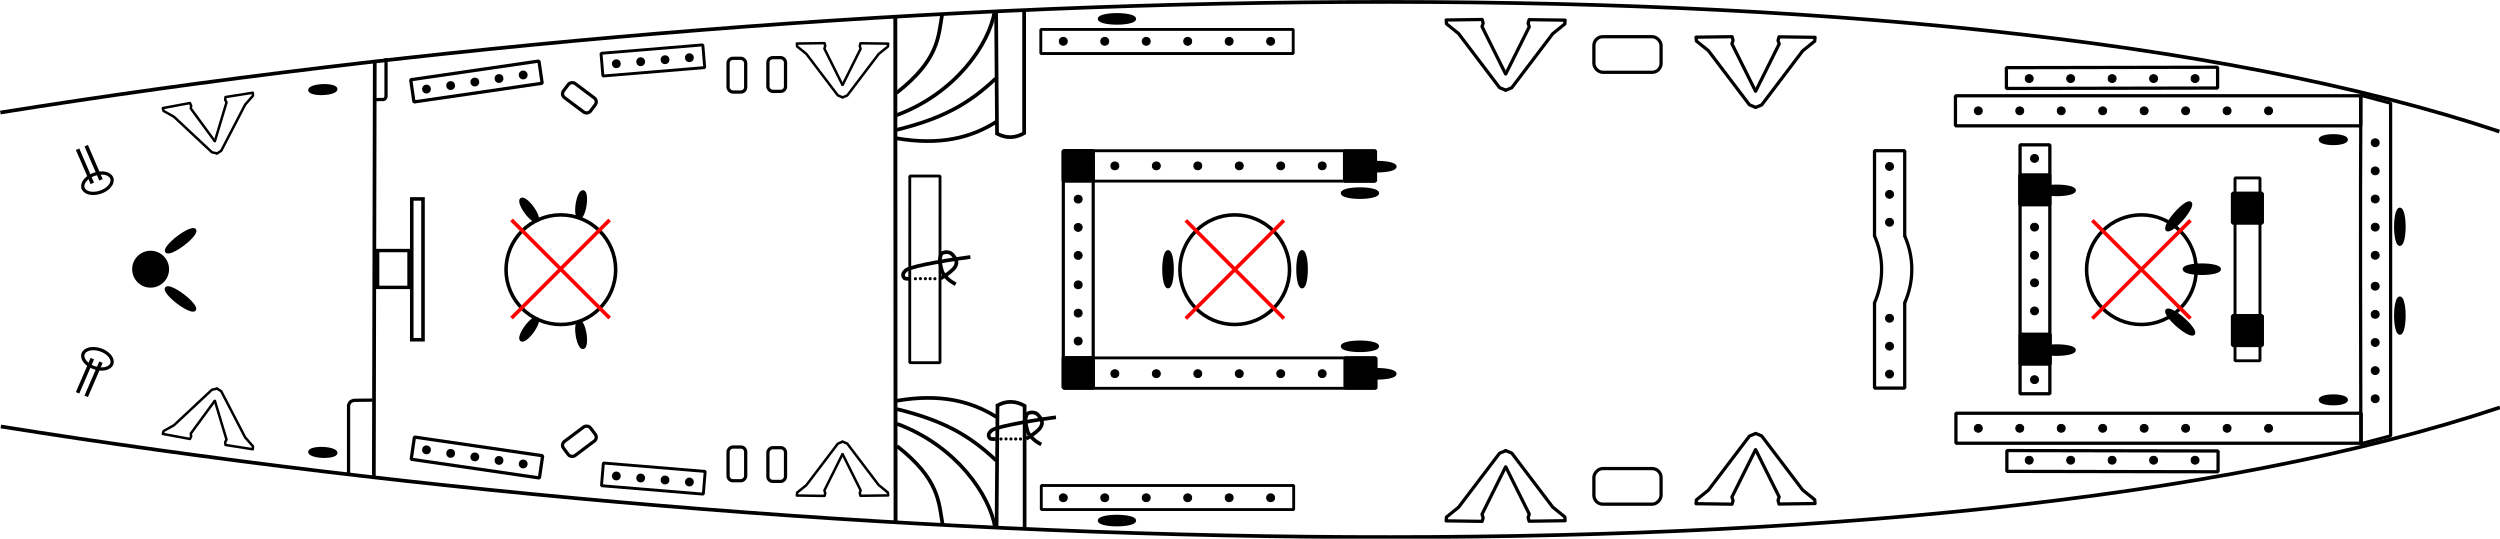 <svg id="schemeImage" height="145.48" version="1.1" viewBox="0 0 675.218 145.48" xmlns="http://www.w3.org/2000/svg" xmlns:rigging="https://github.com/jolaf/rigging" xmlns:xlink="http://www.w3.org/1999/xlink"><style type="text/css">/*<![CDATA[ */
.deckMask {
	fill: white;
	opacity: 0.75;
}
.mastMask {
	stroke: red;
	stroke-width: 1px;
}
.rightAnswer {
	filter: url(#filterRightAnswer);
}
.wrongAnswer {
	filter: url(#filterWrongAnswer);
}
.highlight {
	filter: url(#filterHighlight);
}
/* ]]>*/</style><defs><filter id="filterRightAnswer" x="-50" y="-50" width="100" height="100"><feFlood flood-color="rgb(0,128,0)" result="flood"/><feComposite in="flood" in2="SourceGraphic" operator="in" result="mask"/><feMorphology in="mask" operator="dilate" radius="4" result="dilated" stdDeviation="6.6"/><feGaussianBlur in="dilated" radius="6" result="blurred" stdDeviation="3.3"/><feMerge><feMergeNode in="blurred"/><feMergeNode in="SourceGraphic"/></feMerge></filter><filter id="filterWrongAnswer" x="-500" y="-500" width="1e3" height="1e3"><feFlood flood-color="rgb(255,0,0)" result="flood"/><feComposite in="flood" in2="SourceGraphic" operator="in" result="mask"/><feMorphology in="mask" operator="dilate" radius="4" result="dilated" stdDeviation="6.6"/><feGaussianBlur in="dilated" radius="6" result="blurred" stdDeviation="3.3"/><feMerge><feMergeNode in="blurred"/><feMergeNode in="SourceGraphic"/></feMerge></filter><filter id="filterHighlight" x="-500" y="-500" width="1e3" height="1e3"><feFlood flood-color="rgb(255,204,0)" result="flood"/><feComposite in="flood" in2="SourceGraphic" operator="in" result="mask"/><feMorphology in="mask" operator="dilate" radius="4" result="dilated" stdDeviation="6.6"/><feGaussianBlur in="dilated" radius="6" result="blurred" stdDeviation="3.3"/><feMerge><feMergeNode in="blurred"/><feMergeNode in="SourceGraphic"/></feMerge></filter></defs><g id="drawing" transform="translate(-36.919 -367.63)"><path d="m137.89 496.36 0.249-112.22" style="fill:none;stroke-width:1px;stroke:#000"/><path d="m278.8 508.34-0.07-136.42" style="fill:none;stroke-width:1.056px;stroke:#000"/><path d="m682.59 395.49-8.036-2.125c-0.162 31.116-0.062 65.644 0 94.118l8.036-2.125v-89.868z" style="fill:none;stroke-miterlimit:0;stroke-width:.88;stroke:#000"/><path d="m141.18 383.35v10.38c-0.175 0.713-0.438 0.672-0.685 0.766l-2.225 0.035" style="fill:none;stroke-width:.88;stroke:#000"/><ellipse transform="translate(36.919 367.63)" cx="40.678" cy="72.707" rx="4.495" ry="4.495" style="fill-rule:evenodd;stroke-miterlimit:.3;stroke-width:.98;stroke:#000"/><rect x="138.91" y="435.3" width="8.482" height="9.949" style="fill-opacity:0;stroke-width:.921;stroke:#000"/><rect x="148.13" y="421.36" width="3.041" height="38.031" style="fill-opacity:0;stroke-width:.961;stroke:#000"/><path d="m290.81 415.17h-8.168c-4e-3 16.806-7e-3 33.613-0.011 50.419h8.168c4e-3 -16.806 7e-3 -33.613 0.011-50.419z" style="fill:none;stroke-miterlimit:0;stroke-width:.767;stroke:#000"/><path d="m332.18 472.39h-8.075v-64.019h8.075v64.019z" style="fill:none;stroke-miterlimit:0;stroke-width:.86;stroke:#000"/><path d="m543.2 431.44v-23.112h8.158v23.15" style="fill:none;stroke-miterlimit:0;stroke-width:.882;stroke:#000"/><path d="m551.29 431.23c1.304 2.876 1.979 5.997 1.979 9.164 0 3.167-0.675 6.288-1.979 9.164" style="fill:none;stroke-linejoin:round;stroke-miterlimit:0;stroke-width:.88;stroke:#000"/><g transform="matrix(1 0 0 -1 -1.333e-5 880.78)"><path d="m543.2 431.44v-23.112h8.158v23.15" style="fill:none;stroke-miterlimit:0;stroke-width:.882;stroke:#000"/><path d="m543.14 431.23c1.304 2.876 1.979 5.997 1.979 9.164 0 3.167-0.675 6.288-1.979 9.164" style="fill:none;stroke-linejoin:round;stroke-miterlimit:0;stroke-width:.88;stroke:#000"/></g><rect transform="translate(3.5989e-6 4.8546e-5)" x="582.51" y="406.75" width="8.047" height="67.236" style="fill:none;stroke-miterlimit:0;stroke-width:.888;stroke:#000"/><circle transform="translate(36.919 367.63)" cx="578.36" cy="72.838" r="14.805" style="fill:none;stroke-miterlimit:0;stroke-width:.962;stroke:#000"/><rect transform="translate(36.919 367.63)" x="603.65" y="48.055" width="6.742" height="49.382" style="fill:none;stroke-miterlimit:0;stroke-width:.79;stroke:#000"/><path d="m131.06 495.74v-18.614c0.389-1.278 0.973-1.205 1.523-1.374l4.95-0.062" style="fill:none;stroke-width:.88;stroke:#000"/><circle cx="370.4" cy="440.47" r="14.805" style="fill:none;stroke-miterlimit:0;stroke-width:.962;stroke:#000"/><circle cx="188.4" cy="440.47" r="14.805" style="fill:none;stroke-miterlimit:0;stroke-width:.962;stroke:#000"/><g id="portDrawing"><path d="m37.019 398.02c222.98-35.656 522.98-45.656 674.96 5.143" style="fill:none;stroke-width:1px;stroke:#000"/><path d="m305.95 370.64 0.253 33.082c2.441 1.306 4.882 1.261 7.324-0.126v-33.335" style="fill:none;stroke-width:1px;stroke:#000"/><path d="m279.05 392.73c11.483-8.995 11.262-15.064 12.374-21.466" style="fill:none;stroke-width:1px;stroke:#000"/><path d="m279.05 398.75c16.006-5.946 25.097-19.221 26.516-28.111" style="fill:none;stroke-width:1px;stroke:#000"/><path d="m279.05 402.71c12.562-3.067 19.688-7.145 26.769-13.858" style="fill:none;stroke-width:1px;stroke:#000"/><path d="m279.05 404.98c11.722 2.006 20.149-0.133 26.895-4.419" style="fill:none;stroke-width:1px;stroke:#000"/><rect x="565.06" y="393.5" width="109.46" height="8.108" style="fill:none;stroke-miterlimit:0;stroke-width:.88;stroke:#000"/><rect transform="matrix(1 -.002 .002 1 0 0)" x="578.04" y="387.06" width="57.042" height="5.615" style="fill:none;stroke-linecap:round;stroke-miterlimit:0;stroke-width:.88;stroke:#000"/><rect x="324.1" y="408.34" width="84.366" height="8.21" style="fill:none;stroke-miterlimit:0;stroke-width:.777;stroke:#000"/><rect x="318.03" y="375.58" width="68.166" height="6.51" style="fill:none;stroke-miterlimit:0;stroke-width:.777;stroke:#000"/><rect transform="rotate(-4.735)" x="167.03" y="397.17" width="27.593" height="6.154" style="fill:none;stroke-miterlimit:0;stroke-width:.787;stroke:#000"/><rect transform="rotate(-8.297)" x="90.144" y="406.43" width="35" height="6.061" style="fill:none;stroke-miterlimit:0;stroke-width:.88;stroke:#000"/><rect x="582.48" y="414.9" width="8.012" height="8.012" style="fill-rule:evenodd;stroke-miterlimit:0;stroke-width:.937;stroke:#000"/><rect x="400.07" y="408.43" width="8.109" height="8.109" style="fill-rule:evenodd;stroke-miterlimit:0;stroke-width:.88;stroke:#000"/></g><use id="starboardDrawing" transform="matrix(1 0 0 -1 .129 880.84)" width="100%" height="100%" xlink:href="#portDrawing"/></g><g style="display:none"><g id="deckMasks" style="opacity:.75"><rect class="deckMask" x="497.98" y="-.008" width="177.48" height="145.84" style="fill:#fff;opacity:.75" rigging:deck="fore"/><rect class="deckMask" x="285.32" y="-.008" width="212.66" height="145.84" style="fill:#fff;opacity:.75" rigging:deck="main"/><rect class="deckMask" x="0" y="-.008" width="285.32" height="145.84" style="fill:#fff;opacity:.75" rigging:deck="stern"/></g></g><g id="mastMasks" transform="translate(2.16)"><g class="mastMask" transform="rotate(-45 576.86 75.13)" style="stroke-width:1px;stroke:#f00" rigging:mast="fore"><path d="m578.06 54.263v37.477z"/><path d="m596.8 73.001h-37.477z"/></g><g class="mastMask" transform="rotate(-45 454.44 370.68)" style="stroke-width:1px;stroke:#f00" rigging:mast="main"><path d="m578.06 54.263v37.477z"/><path d="m596.8 73.001h-37.477z"/></g><g class="mastMask" transform="rotate(-45 363.23 590.45)" style="stroke:#f00" rigging:mast="mizzen"><path d="m578.06 54.263v37.477z"/><path d="m596.8 73.001h-37.477z"/></g></g><g id="points" transform="translate(.02 -7.1416e-6)"><g rigging:deck="fore" rigging:rail="behindFront" rigging:side="port"><ellipse transform="translate(-36.94 -367.63)" cx="685.09" cy="428.88" rx="1.126" ry="4.735" style="fill-rule:evenodd;stroke-linecap:round;stroke-linejoin:round;stroke-width:.88;stroke:#000"/></g><g rigging:deck="fore" rigging:rail="frontRail" rigging:side="port"><circle transform="translate(-36.94 -367.63)" cx="678.43" cy="406.18" r="1.067" style="fill-rule:evenodd;stroke-miterlimit:2.9;stroke-width:.266;stroke:#000"/><circle transform="translate(-36.94 -367.63)" cx="678.43" cy="413.78" r="1.067" style="fill-rule:evenodd;stroke-miterlimit:2.9;stroke-width:.266;stroke:#000"/><circle transform="translate(-36.94 -367.63)" cx="678.43" cy="421.38" r="1.067" style="fill-rule:evenodd;stroke-miterlimit:2.9;stroke-width:.266;stroke:#000"/><circle transform="translate(-36.94 -367.63)" cx="678.43" cy="428.98" r="1.067" style="fill-rule:evenodd;stroke-miterlimit:2.9;stroke-width:.266;stroke:#000"/><circle transform="translate(-36.94 -367.63)" cx="678.43" cy="436.58" r="1.067" style="fill-rule:evenodd;stroke-miterlimit:2.9;stroke-width:.266;stroke:#000"/></g><g transform="translate(0,-2)" rigging:deck="fore" rigging:rail="atMastSide" rigging:side="port"><ellipse transform="rotate(41.161 471.07 -233)" cx="752.55" cy="-89.318" rx="1.126" ry="4.735" style="fill-rule:evenodd;stroke-linecap:round;stroke-linejoin:round;stroke-width:.88;stroke:#000"/></g><g rigging:deck="fore" rigging:rail="frontFists" rigging:side="port"><rect transform="translate(-36.94 -367.63)" x="639.91" y="419.85" width="8.012" height="8.012" style="fill-rule:evenodd;stroke-miterlimit:0;stroke-width:.937;stroke:#000"/></g><g rigging:deck="fore" rigging:rail="sideRail" rigging:side="port"><circle transform="translate(-36.94 -367.63)" cx="571.23" cy="397.56" r="1.067" style="fill-rule:evenodd;stroke-miterlimit:2.9;stroke-width:.266;stroke:#000"/><circle transform="translate(-36.94 -367.63)" cx="582.43" cy="397.56" r="1.067" style="fill-rule:evenodd;stroke-miterlimit:2.9;stroke-width:.266;stroke:#000"/><circle transform="translate(-36.94 -367.63)" cx="593.63" cy="397.56" r="1.067" style="fill-rule:evenodd;stroke-miterlimit:2.9;stroke-width:.266;stroke:#000"/><circle transform="translate(-36.94 -367.63)" cx="604.83" cy="397.56" r="1.067" style="fill-rule:evenodd;stroke-miterlimit:2.9;stroke-width:.266;stroke:#000"/><circle transform="translate(-36.94 -367.63)" cx="616.03" cy="397.56" r="1.067" style="fill-rule:evenodd;stroke-miterlimit:2.9;stroke-width:.266;stroke:#000"/><circle transform="translate(-36.94 -367.63)" cx="627.23" cy="397.56" r="1.067" style="fill-rule:evenodd;stroke-miterlimit:2.9;stroke-width:.266;stroke:#000"/><circle transform="translate(-36.94 -367.63)" cx="638.43" cy="397.56" r="1.067" style="fill-rule:evenodd;stroke-miterlimit:2.9;stroke-width:.266;stroke:#000"/><circle transform="translate(-36.94 -367.63)" cx="649.63" cy="397.56" r="1.067" style="fill-rule:evenodd;stroke-miterlimit:2.9;stroke-width:.266;stroke:#000"/></g><g transform="translate(-36.94 -367.63)" rigging:deck="fore" rigging:rail="shroudsRail" rigging:side="port"><circle cx="584.98" cy="388.85" r="1.067" style="fill-rule:evenodd;stroke-miterlimit:2.9;stroke-width:.266;stroke:#000"/><circle cx="596.18" cy="388.85" r="1.067" style="fill-rule:evenodd;stroke-miterlimit:2.9;stroke-width:.266;stroke:#000"/><circle cx="607.38" cy="388.85" r="1.067" style="fill-rule:evenodd;stroke-miterlimit:2.9;stroke-width:.266;stroke:#000"/><circle cx="618.58" cy="388.85" r="1.067" style="fill-rule:evenodd;stroke-miterlimit:2.9;stroke-width:.266;stroke:#000"/><circle cx="629.78" cy="388.85" r="1.067" style="fill-rule:evenodd;stroke-miterlimit:2.9;stroke-width:.266;stroke:#000"/></g><g rigging:deck="fore" rigging:rail="behindMastRail" rigging:side="port"><circle transform="translate(-36.94 -367.63)" cx="586.42" cy="436.58" r="1.067" style="fill-rule:evenodd;stroke-miterlimit:2.9;stroke-width:.266;stroke:#000"/><circle transform="translate(-36.94 -367.63)" cx="586.42" cy="428.98" r="1.067" style="fill-rule:evenodd;stroke-miterlimit:2.9;stroke-width:.266;stroke:#000"/><circle transform="translate(-36.94 -367.63)" cx="586.42" cy="410.42" r="1.067" style="fill-rule:evenodd;stroke-miterlimit:2.9;stroke-width:.266;stroke:#000"/></g><g rigging:deck="fore" rigging:rail="backPillars" rigging:side="port"><ellipse transform="rotate(90 165.35 -202.28)" cx="419.05" cy="-592.41" rx="1.126" ry="4.735" style="fill-rule:evenodd;stroke-linecap:round;stroke-linejoin:round;stroke-width:.88;stroke:#000"/></g><g rigging:deck="fore" rigging:rail="backRail" rigging:side="port"><circle cx="510.32" cy="44.952" r="1.067" style="fill-rule:evenodd;stroke-miterlimit:2.9;stroke-width:.266;stroke:#000"/><circle cx="510.32" cy="52.492" r="1.067" style="fill-rule:evenodd;stroke-miterlimit:2.9;stroke-width:.266;stroke:#000"/><circle cx="510.32" cy="60.032" r="1.067" style="fill-rule:evenodd;stroke-miterlimit:2.9;stroke-width:.266;stroke:#000"/></g><g rigging:deck="main" rigging:rail="bulwark" rigging:side="port"><g transform="translate(-36.404 -370.67)"><path d="m510.58 395.26 6.339-12.723-0.312-0.938 0.268-0.982 9.732 0.134-0.089 1.027-3.259 2.634-11.071 14.598-1.607 0.67" style="fill:none;stroke-linecap:round;stroke-linejoin:round;stroke-width:.88;stroke:#000"/><path d="m510.49 395.22-6.339-12.723 0.312-0.938-0.268-0.982-9.732 0.134 0.089 1.027 3.259 2.634 11.071 14.598 1.607 0.67" style="fill:none;stroke-linecap:round;stroke-linejoin:round;stroke-width:.88;stroke:#000"/></g><g transform="translate(-103.9 -375.31)"><path d="m510.58 395.26 6.339-12.723-0.312-0.938 0.268-0.982 9.732 0.134-0.089 1.027-3.259 2.634-11.071 14.598-1.607 0.67" style="fill:none;stroke-linecap:round;stroke-linejoin:round;stroke-width:.88;stroke:#000"/><path d="m510.49 395.22-6.339-12.723 0.312-0.938-0.268-0.982-9.732 0.134 0.089 1.027 3.259 2.634 11.071 14.598 1.607 0.67" style="fill:none;stroke-linecap:round;stroke-linejoin:round;stroke-width:.88;stroke:#000"/></g><rect transform="translate(-36.94 -367.63)" x="467.41" y="377.54" width="18.143" height="9.613" rx="2.4" style="fill:none;stroke-linecap:round;stroke-linejoin:round;stroke-width:.88;stroke:#000"/></g><g rigging:deck="main" rigging:rail="aboveRail" rigging:side="port"><ellipse transform="rotate(90 165.35 -202.28)" cx="372.73" cy="-338.58" rx="1.126" ry="4.735" style="fill-rule:evenodd;stroke-linecap:round;stroke-linejoin:round;stroke-width:.88;stroke:#000"/></g><g rigging:deck="main" rigging:rail="sideRail" rigging:side="port"><circle transform="translate(-36.94 -367.63)" cx="324.1" cy="378.79" r="1.067" style="fill-rule:evenodd;stroke-miterlimit:2.9;stroke-width:.266;stroke:#000"/><circle transform="translate(-36.94 -367.63)" cx="335.3" cy="378.79" r="1.067" style="fill-rule:evenodd;stroke-miterlimit:2.9;stroke-width:.266;stroke:#000"/><circle transform="translate(-36.94 -367.63)" cx="346.5" cy="378.79" r="1.067" style="fill-rule:evenodd;stroke-miterlimit:2.9;stroke-width:.266;stroke:#000"/><circle transform="translate(-36.94 -367.63)" cx="357.7" cy="378.79" r="1.067" style="fill-rule:evenodd;stroke-miterlimit:2.9;stroke-width:.266;stroke:#000"/><circle transform="translate(-36.94 -367.63)" cx="368.9" cy="378.79" r="1.067" style="fill-rule:evenodd;stroke-miterlimit:2.9;stroke-width:.266;stroke:#000"/><circle transform="translate(-36.94 -367.63)" cx="380.1" cy="378.79" r="1.067" style="fill-rule:evenodd;stroke-miterlimit:2.9;stroke-width:.266;stroke:#000"/></g><g rigging:deck="main" rigging:rail="backFists" rigging:side="port"><rect transform="translate(-36.94 -367.63)" x="324.1" y="408.34" width="8.109" height="8.109" style="fill-rule:evenodd;stroke-miterlimit:0;stroke-width:.88;stroke:#000"/></g><g rigging:deck="main" rigging:rail="frontPillars" rigging:side="port"><ellipse transform="rotate(90 165.35 -202.28)" cx="412.64" cy="-408.94" rx="1.126" ry="4.735" style="fill-rule:evenodd;stroke-linecap:round;stroke-linejoin:round;stroke-width:.88;stroke:#000"/></g><g rigging:deck="main" rigging:rail="sideMastRail" rigging:side="port"><circle transform="translate(-36.94 -367.63)" cx="338.03" cy="412.43" r="1.067" style="fill-rule:evenodd;stroke-miterlimit:2.9;stroke-width:.266;stroke:#000"/><circle transform="translate(-36.94 -367.63)" cx="349.23" cy="412.43" r="1.067" style="fill-rule:evenodd;stroke-miterlimit:2.9;stroke-width:.266;stroke:#000"/><circle transform="translate(-36.94 -367.63)" cx="360.43" cy="412.43" r="1.067" style="fill-rule:evenodd;stroke-miterlimit:2.9;stroke-width:.266;stroke:#000"/><circle transform="translate(-36.94 -367.63)" cx="371.63" cy="412.43" r="1.067" style="fill-rule:evenodd;stroke-miterlimit:2.9;stroke-width:.266;stroke:#000"/><circle transform="translate(-36.94 -367.63)" cx="382.83" cy="412.43" r="1.067" style="fill-rule:evenodd;stroke-miterlimit:2.9;stroke-width:.266;stroke:#000"/><circle transform="translate(-36.94 -367.63)" cx="394.03" cy="412.43" r="1.067" style="fill-rule:evenodd;stroke-miterlimit:2.9;stroke-width:.266;stroke:#000"/></g><g rigging:deck="main" rigging:rail="onDeckFront" rigging:side="port"><ellipse transform="rotate(90 165.35 -202.28)" cx="419.79" cy="-404.21" rx="1.126" ry="4.735" style="fill-rule:evenodd;stroke-linecap:round;stroke-linejoin:round;stroke-width:.88;stroke:#000"/></g><g rigging:deck="main" rigging:rail="behindMastRail" rigging:side="port"><circle transform="translate(-36.94 -367.63)" cx="328.12" cy="436.61" r="1.067" style="fill-rule:evenodd;stroke-miterlimit:2.9;stroke-width:.266;stroke:#000"/><circle transform="translate(-36.94 -367.63)" cx="328.12" cy="429.05" r="1.067" style="fill-rule:evenodd;stroke-miterlimit:2.9;stroke-width:.266;stroke:#000"/><circle transform="translate(-36.94 -367.63)" cx="328.12" cy="421.41" r="1.067" style="fill-rule:evenodd;stroke-miterlimit:2.9;stroke-width:.266;stroke:#000"/></g><g transform="translate(-36.624 -385.82)" rigging:deck="stern" rigging:rail="atFront" rigging:side="center"><g transform="translate(-.032 .063)"><circle cx="283.88" cy="461.04" r=".426" style="fill-rule:evenodd;stroke-miterlimit:0;stroke-width:0"/><circle cx="285.23" cy="461.01" r=".426" style="fill-rule:evenodd;stroke-miterlimit:0;stroke-width:0"/><circle cx="286.57" cy="461.03" r=".426" style="fill-rule:evenodd;stroke-miterlimit:0;stroke-width:0"/><circle cx="287.85" cy="461.03" r=".426" style="fill-rule:evenodd;stroke-miterlimit:0;stroke-width:0"/><circle cx="289.14" cy="461.04" r=".426" style="fill-rule:evenodd;stroke-miterlimit:0;stroke-width:0"/><path d="m298.72 455.17c-3.993 0.489-15.46 2.284-17.267 3.472-0.874 0.684-1.281 1.456-0.505 2.273 0.295 0.218 1.515 0.126 1.515 0.126" style="fill:none;stroke-width:1px;stroke:#000"/></g><path d="m290.64 461.04s1.792-1.092 2.588-1.768c0.499-0.424 1.088-0.913 1.357-1.421s0.393-0.888 0.316-1.452c-0.077-0.564-0.8-1.72-1.438-2.147-0.638-0.427-1.581-0.414-2.192-0.158-0.612 0.256-0.566 0.713-0.758 1.357s0.115 1.993 0.284 2.715 0.251 1.043 0.6 1.61 0.988 1.204 1.547 1.673 1.768 1.136 1.768 1.136" style="fill:none;stroke-width:1px;stroke:#000"/></g><g rigging:deck="stern" rigging:rail="sideRail" rigging:side="port"><circle transform="rotate(-4.735 -4464.3 262.91)" cx="170.92" cy="400.31" r=".759" style="fill-rule:evenodd;stroke-miterlimit:0;stroke-width:.882;stroke:#000"/><circle transform="rotate(-4.735 -4464.3 262.91)" cx="177.52" cy="400.31" r=".759" style="fill-rule:evenodd;stroke-miterlimit:0;stroke-width:.882;stroke:#000"/><circle transform="rotate(-4.735 -4464.3 262.91)" cx="184.12" cy="400.31" r=".759" style="fill-rule:evenodd;stroke-miterlimit:0;stroke-width:.882;stroke:#000"/><circle transform="rotate(-4.735 -4464.3 262.91)" cx="190.72" cy="400.31" r=".759" style="fill-rule:evenodd;stroke-miterlimit:0;stroke-width:.882;stroke:#000"/></g><g rigging:deck="stern" rigging:rail="shroudsRail" rigging:side="port"><circle transform="rotate(-8.297 -2552.6 70.82)" cx="93.994" cy="409.52" r=".759" style="fill-rule:evenodd;stroke-miterlimit:0;stroke-width:.882;stroke:#000"/><circle transform="rotate(-8.297 -2552.6 70.82)" cx="100.59" cy="409.52" r=".759" style="fill-rule:evenodd;stroke-miterlimit:0;stroke-width:.882;stroke:#000"/><circle transform="rotate(-8.297 -2552.6 70.82)" cx="107.19" cy="409.52" r=".759" style="fill-rule:evenodd;stroke-miterlimit:0;stroke-width:.882;stroke:#000"/><circle transform="rotate(-8.297 -2552.6 70.82)" cx="113.79" cy="409.52" r=".759" style="fill-rule:evenodd;stroke-miterlimit:0;stroke-width:.882;stroke:#000"/><circle transform="rotate(-8.297 -2552.6 70.82)" cx="120.39" cy="409.52" r=".759" style="fill-rule:evenodd;stroke-miterlimit:0;stroke-width:.882;stroke:#000"/></g><g rigging:deck="stern" rigging:rail="bulwark" rigging:side="port"><g transform="matrix(.767 0 0 .767 -164.05 -280.25)"><path d="m510.58 395.26 6.339-12.723-0.312-0.938 0.268-0.982 9.732 0.134-0.089 1.027-3.259 2.634-11.071 14.598-1.607 0.67" style="fill:none;stroke-linecap:round;stroke-linejoin:round;stroke-width:.88;stroke:#000"/><path d="m510.49 395.22-6.339-12.723 0.312-0.938-0.268-0.982-9.732 0.134 0.089 1.027 3.259 2.634 11.071 14.598 1.607 0.67" style="fill:none;stroke-linecap:round;stroke-linejoin:round;stroke-width:.88;stroke:#000"/></g><rect transform="translate(-36.94 -367.63)" x="244.32" y="383.2" width="4.761" height="9.104" rx="1.3" style="fill:none;stroke-miterlimit:.3;stroke-width:.88;stroke:#000"/><rect transform="translate(-36.94 -367.63)" x="233.56" y="383.38" width="4.761" height="9.104" rx="1.3" style="fill:none;stroke-miterlimit:.3;stroke-width:.88;stroke:#000"/><rect transform="rotate(-53.144 -385.99 -146.89)" x="-201.67" y="386.55" width="4.761" height="9.104" rx="1.3" style="fill:none;stroke-miterlimit:.3;stroke-width:.88;stroke:#000"/></g><g transform="translate(5.84 -2.641)" rigging:deck="stern" rigging:rail="atMast" rigging:side="port"><ellipse transform="rotate(8.781)" cx="158.16" cy="34.175" rx="1.045" ry="3.527" style="fill-rule:evenodd;stroke-miterlimit:0;stroke-width:.88;stroke:#000"/><ellipse transform="rotate(-36.151)" cx="75.654" cy="128.77" rx="1.045" ry="3.527" style="fill-rule:evenodd;stroke-miterlimit:0;stroke-width:.88;stroke:#000"/></g><g rigging:deck="stern" rigging:rail="poopBulwark" rigging:side="port"><g transform="matrix(.756 -.13 .13 .756 -379.36 -194.34)"><path d="m510.58 395.26 6.339-12.723-0.312-0.938 0.268-0.982 9.732 0.134-0.089 1.027-3.259 2.634-11.071 14.598-1.607 0.67" style="fill:none;stroke-linecap:round;stroke-linejoin:round;stroke-width:.88;stroke:#000"/><path d="m510.49 395.22-6.339-12.723 0.312-0.938-0.268-0.982-9.732 0.134 0.089 1.027 3.259 2.634 11.071 14.598 1.607 0.67" style="fill:none;stroke-linecap:round;stroke-linejoin:round;stroke-width:.88;stroke:#000"/></g><g transform="translate(-1.75 -4.75)"><ellipse transform="rotate(-18.749 -1131.9 -71.94)" cx="-74.057" cy="420.37" rx="4.104" ry="2.557" style="fill:none;stroke-miterlimit:.3;stroke-width:.88;stroke:#000"/><path transform="translate(-36.94 -367.63)" d="m61.959 411.73 3.978 9.218" style="fill:none;stroke-width:1px;stroke:#000"/><path transform="translate(-36.94 -367.63)" d="m59.623 412.68 3.978 9.218" style="fill:none;stroke-width:1px;stroke:#000"/></g><ellipse transform="rotate(87.793)" cx="27.538" cy="-86.175" rx="1.045" ry="3.527" style="fill-rule:evenodd;stroke-miterlimit:0;stroke-width:.88;stroke:#000"/></g><g transform="translate(-36.939 -264.55)" rigging:deck="fore" rigging:rail="shroudsRail" rigging:side="starboard"><circle cx="584.98" cy="388.85" r="1.067" style="fill-rule:evenodd;stroke-miterlimit:2.9;stroke-width:.266;stroke:#000"/><circle cx="596.18" cy="388.85" r="1.067" style="fill-rule:evenodd;stroke-miterlimit:2.9;stroke-width:.266;stroke:#000"/><circle cx="607.38" cy="388.85" r="1.067" style="fill-rule:evenodd;stroke-miterlimit:2.9;stroke-width:.266;stroke:#000"/><circle cx="618.58" cy="388.85" r="1.067" style="fill-rule:evenodd;stroke-miterlimit:2.9;stroke-width:.266;stroke:#000"/><circle cx="629.78" cy="388.85" r="1.067" style="fill-rule:evenodd;stroke-miterlimit:2.9;stroke-width:.266;stroke:#000"/></g><g transform="translate(0 85.75)" rigging:deck="fore" rigging:rail="sideRail" rigging:side="starboard"><circle transform="translate(-36.94 -367.63)" cx="571.23" cy="397.56" r="1.067" style="fill-rule:evenodd;stroke-miterlimit:2.9;stroke-width:.266;stroke:#000"/><circle transform="translate(-36.94 -367.63)" cx="582.43" cy="397.56" r="1.067" style="fill-rule:evenodd;stroke-miterlimit:2.9;stroke-width:.266;stroke:#000"/><circle transform="translate(-36.94 -367.63)" cx="593.63" cy="397.56" r="1.067" style="fill-rule:evenodd;stroke-miterlimit:2.9;stroke-width:.266;stroke:#000"/><circle transform="translate(-36.94 -367.63)" cx="604.83" cy="397.56" r="1.067" style="fill-rule:evenodd;stroke-miterlimit:2.9;stroke-width:.266;stroke:#000"/><circle transform="translate(-36.94 -367.63)" cx="616.03" cy="397.56" r="1.067" style="fill-rule:evenodd;stroke-miterlimit:2.9;stroke-width:.266;stroke:#000"/><circle transform="translate(-36.94 -367.63)" cx="627.23" cy="397.56" r="1.067" style="fill-rule:evenodd;stroke-miterlimit:2.9;stroke-width:.266;stroke:#000"/><circle transform="translate(-36.94 -367.63)" cx="638.43" cy="397.56" r="1.067" style="fill-rule:evenodd;stroke-miterlimit:2.9;stroke-width:.266;stroke:#000"/><circle transform="translate(-36.94 -367.63)" cx="649.63" cy="397.56" r="1.067" style="fill-rule:evenodd;stroke-miterlimit:2.9;stroke-width:.266;stroke:#000"/></g><g transform="translate(0 38.75)" rigging:deck="fore" rigging:rail="frontRail" rigging:side="starboard"><circle transform="translate(-36.94 -367.63)" cx="678.43" cy="406.18" r="1.067" style="fill-rule:evenodd;stroke-miterlimit:2.9;stroke-width:.266;stroke:#000"/><circle transform="translate(-36.94 -367.63)" cx="678.43" cy="413.78" r="1.067" style="fill-rule:evenodd;stroke-miterlimit:2.9;stroke-width:.266;stroke:#000"/><circle transform="translate(-36.94 -367.63)" cx="678.43" cy="421.38" r="1.067" style="fill-rule:evenodd;stroke-miterlimit:2.9;stroke-width:.266;stroke:#000"/><circle transform="translate(-36.94 -367.63)" cx="678.43" cy="428.98" r="1.067" style="fill-rule:evenodd;stroke-miterlimit:2.9;stroke-width:.266;stroke:#000"/><circle transform="translate(-36.94 -367.63)" cx="678.43" cy="436.58" r="1.067" style="fill-rule:evenodd;stroke-miterlimit:2.9;stroke-width:.266;stroke:#000"/></g><g rigging:deck="fore" rigging:rail="behindFront" rigging:side="starboard"><ellipse cx="648.15" cy="85.246" rx="1.126" ry="4.735" style="fill-rule:evenodd;stroke-linecap:round;stroke-linejoin:round;stroke-width:.88;stroke:#000"/></g><g rigging:deck="fore" rigging:rail="frontFists" rigging:side="starboard"><rect x="602.97" y="85.275" width="8.012" height="8.012" style="fill-rule:evenodd;stroke-miterlimit:0;stroke-width:.937;stroke:#000"/></g><g rigging:deck="fore" rigging:rail="atMastFront" rigging:side="center"><ellipse transform="rotate(90)" cx="72.709" cy="-594.66" rx="1.126" ry="4.735" style="fill-rule:evenodd;stroke-linecap:round;stroke-linejoin:round;stroke-width:.88;stroke:#000"/></g><g transform="translate(0,2)" rigging:deck="fore" rigging:rail="atMastSide" rigging:side="starboard"><ellipse transform="rotate(131.16)" cx="-323.56" cy="-499.25" rx="1.126" ry="4.735" style="fill-rule:evenodd;stroke-linecap:round;stroke-linejoin:round;stroke-width:.88;stroke:#000"/></g><g transform="matrix(1 0 0 -1 0 145.33)" rigging:deck="fore" rigging:rail="behindMastRail" rigging:side="starboard"><circle transform="translate(-36.94 -367.63)" cx="586.42" cy="436.58" r="1.067" style="fill-rule:evenodd;stroke-miterlimit:2.9;stroke-width:.266;stroke:#000"/><circle transform="translate(-36.94 -367.63)" cx="586.42" cy="428.98" r="1.067" style="fill-rule:evenodd;stroke-miterlimit:2.9;stroke-width:.266;stroke:#000"/><circle transform="translate(-36.94 -367.63)" cx="586.42" cy="410.42" r="1.067" style="fill-rule:evenodd;stroke-miterlimit:2.9;stroke-width:.266;stroke:#000"/></g><g rigging:deck="fore" rigging:rail="backPillars" rigging:side="starboard"><ellipse transform="rotate(90)" cx="94.558" cy="-555.47" rx="1.126" ry="4.735" style="fill-rule:evenodd;stroke-linecap:round;stroke-linejoin:round;stroke-width:.88;stroke:#000"/></g><g transform="translate(0 41.012)" rigging:deck="fore" rigging:rail="backRail" rigging:side="starboard"><circle transform="translate(-36.94 -367.63)" cx="547.26" cy="412.58" r="1.067" style="fill-rule:evenodd;stroke-miterlimit:2.9;stroke-width:.266;stroke:#000"/><circle transform="translate(-36.94 -367.63)" cx="547.26" cy="420.12" r="1.067" style="fill-rule:evenodd;stroke-miterlimit:2.9;stroke-width:.266;stroke:#000"/><circle transform="translate(-36.94 -367.63)" cx="547.26" cy="427.66" r="1.067" style="fill-rule:evenodd;stroke-miterlimit:2.9;stroke-width:.266;stroke:#000"/></g><g transform="matrix(1 0 0 -1 0 146.08)" rigging:deck="main" rigging:rail="bulwark" rigging:side="starboard"><g transform="translate(-36.404 -370.67)"><path d="m510.58 395.26 6.339-12.723-0.312-0.938 0.268-0.982 9.732 0.134-0.089 1.027-3.259 2.634-11.071 14.598-1.607 0.67" style="fill:none;stroke-linecap:round;stroke-linejoin:round;stroke-width:.88;stroke:#000"/><path d="m510.49 395.22-6.339-12.723 0.312-0.938-0.268-0.982-9.732 0.134 0.089 1.027 3.259 2.634 11.071 14.598 1.607 0.67" style="fill:none;stroke-linecap:round;stroke-linejoin:round;stroke-width:.88;stroke:#000"/></g><g transform="translate(-103.9 -375.31)"><path d="m510.58 395.26 6.339-12.723-0.312-0.938 0.268-0.982 9.732 0.134-0.089 1.027-3.259 2.634-11.071 14.598-1.607 0.67" style="fill:none;stroke-linecap:round;stroke-linejoin:round;stroke-width:.88;stroke:#000"/><path d="m510.49 395.22-6.339-12.723 0.312-0.938-0.268-0.982-9.732 0.134 0.089 1.027 3.259 2.634 11.071 14.598 1.607 0.67" style="fill:none;stroke-linecap:round;stroke-linejoin:round;stroke-width:.88;stroke:#000"/></g><rect transform="translate(-36.94 -367.63)" x="467.41" y="377.54" width="18.143" height="9.613" rx="2.4" style="fill:none;stroke-linecap:round;stroke-linejoin:round;stroke-width:.88;stroke:#000"/></g><g transform="translate(0 123.28)" rigging:deck="main" rigging:rail="sideRail" rigging:side="starboard"><circle transform="translate(-36.94 -367.63)" cx="324.1" cy="378.79" r="1.067" style="fill-rule:evenodd;stroke-miterlimit:2.9;stroke-width:.266;stroke:#000"/><circle transform="translate(-36.94 -367.63)" cx="335.3" cy="378.79" r="1.067" style="fill-rule:evenodd;stroke-miterlimit:2.9;stroke-width:.266;stroke:#000"/><circle transform="translate(-36.94 -367.63)" cx="346.5" cy="378.79" r="1.067" style="fill-rule:evenodd;stroke-miterlimit:2.9;stroke-width:.266;stroke:#000"/><circle transform="translate(-36.94 -367.63)" cx="357.7" cy="378.79" r="1.067" style="fill-rule:evenodd;stroke-miterlimit:2.9;stroke-width:.266;stroke:#000"/><circle transform="translate(-36.94 -367.63)" cx="368.9" cy="378.79" r="1.067" style="fill-rule:evenodd;stroke-miterlimit:2.9;stroke-width:.266;stroke:#000"/><circle transform="translate(-36.94 -367.63)" cx="380.1" cy="378.79" r="1.067" style="fill-rule:evenodd;stroke-miterlimit:2.9;stroke-width:.266;stroke:#000"/></g><g transform="translate(0 56.125)" rigging:deck="main" rigging:rail="sideMastRail" rigging:side="starboard"><circle transform="translate(-36.94 -367.63)" cx="338.03" cy="412.43" r="1.067" style="fill-rule:evenodd;stroke-miterlimit:2.9;stroke-width:.266;stroke:#000"/><circle transform="translate(-36.94 -367.63)" cx="349.23" cy="412.43" r="1.067" style="fill-rule:evenodd;stroke-miterlimit:2.9;stroke-width:.266;stroke:#000"/><circle transform="translate(-36.94 -367.63)" cx="360.43" cy="412.43" r="1.067" style="fill-rule:evenodd;stroke-miterlimit:2.9;stroke-width:.266;stroke:#000"/><circle transform="translate(-36.94 -367.63)" cx="371.63" cy="412.43" r="1.067" style="fill-rule:evenodd;stroke-miterlimit:2.9;stroke-width:.266;stroke:#000"/><circle transform="translate(-36.94 -367.63)" cx="382.83" cy="412.43" r="1.067" style="fill-rule:evenodd;stroke-miterlimit:2.9;stroke-width:.266;stroke:#000"/><circle transform="translate(-36.94 -367.63)" cx="394.03" cy="412.43" r="1.067" style="fill-rule:evenodd;stroke-miterlimit:2.9;stroke-width:.266;stroke:#000"/></g><g rigging:deck="main" rigging:rail="frontPillars" rigging:side="starboard"><ellipse transform="rotate(90)" cx="100.96" cy="-372" rx="1.126" ry="4.735" style="fill-rule:evenodd;stroke-linecap:round;stroke-linejoin:round;stroke-width:.88;stroke:#000"/></g><g rigging:deck="main" rigging:rail="onDeckFront" rigging:side="starboard"><ellipse transform="rotate(90)" cx="93.531" cy="-367.27" rx="1.126" ry="4.735" style="fill-rule:evenodd;stroke-linecap:round;stroke-linejoin:round;stroke-width:.88;stroke:#000"/></g><g transform="translate(0 23.15)" rigging:deck="main" rigging:rail="behindMastRail" rigging:side="starboard"><circle transform="translate(-36.94 -367.63)" cx="328.12" cy="436.61" r="1.067" style="fill-rule:evenodd;stroke-miterlimit:2.9;stroke-width:.266;stroke:#000"/><circle transform="translate(-36.94 -367.63)" cx="328.12" cy="429.05" r="1.067" style="fill-rule:evenodd;stroke-miterlimit:2.9;stroke-width:.266;stroke:#000"/><circle transform="translate(-36.94 -367.63)" cx="328.12" cy="421.41" r="1.067" style="fill-rule:evenodd;stroke-miterlimit:2.9;stroke-width:.266;stroke:#000"/></g><g rigging:deck="main" rigging:rail="backFists" rigging:side="starboard"><rect x="287.16" y="96.606" width="8.109" height="8.109" style="fill-rule:evenodd;stroke-miterlimit:0;stroke-width:.88;stroke:#000"/></g><g rigging:deck="main" rigging:rail="aboveRail" rigging:side="starboard"><ellipse transform="rotate(90)" cx="140.6" cy="-301.65" rx="1.126" ry="4.735" style="fill-rule:evenodd;stroke-linecap:round;stroke-linejoin:round;stroke-width:.88;stroke:#000"/></g><g rigging:deck="main" rigging:rail="atMastFront" rigging:side="center"><ellipse transform="scale(-1)" cx="-351.65" cy="-72.719" rx="1.126" ry="4.735" style="fill-rule:evenodd;stroke-linecap:round;stroke-linejoin:round;stroke-width:.88;stroke:#000"/></g><g rigging:deck="main" rigging:rail="atMastBack" rigging:side="center"><ellipse transform="scale(-1)" cx="-315.45" cy="-72.719" rx="1.126" ry="4.735" style="fill-rule:evenodd;stroke-linecap:round;stroke-linejoin:round;stroke-width:.88;stroke:#000"/></g><g transform="matrix(1 0 0 -1 7.6282e-5 145.59)" rigging:deck="stern" rigging:rail="bulwark" rigging:side="starboard"><g transform="matrix(.767 0 0 .767 -164.05 -280.25)"><path d="m510.58 395.26 6.339-12.723-0.312-0.938 0.268-0.982 9.732 0.134-0.089 1.027-3.259 2.634-11.071 14.598-1.607 0.67" style="fill:none;stroke-linecap:round;stroke-linejoin:round;stroke-width:.88;stroke:#000"/><path d="m510.49 395.22-6.339-12.723 0.312-0.938-0.268-0.982-9.732 0.134 0.089 1.027 3.259 2.634 11.071 14.598 1.607 0.67" style="fill:none;stroke-linecap:round;stroke-linejoin:round;stroke-width:.88;stroke:#000"/></g><rect transform="translate(-36.94 -367.63)" x="244.32" y="383.2" width="4.761" height="9.104" rx="1.3" style="fill:none;stroke-miterlimit:.3;stroke-width:.88;stroke:#000"/><rect transform="translate(-36.94 -367.63)" x="233.56" y="383.38" width="4.761" height="9.104" rx="1.3" style="fill:none;stroke-miterlimit:.3;stroke-width:.88;stroke:#000"/><rect transform="rotate(-53.144 -385.99 -146.89)" x="-201.67" y="386.55" width="4.761" height="9.104" rx="1.3" style="fill:none;stroke-miterlimit:.3;stroke-width:.88;stroke:#000"/></g><g transform="matrix(1 0 0 -1 -1.2171e-8 145.77)" rigging:deck="stern" rigging:rail="sideRail" rigging:side="starboard"><circle transform="rotate(-4.735 -4464.3 262.91)" cx="170.92" cy="400.31" r=".759" style="fill-rule:evenodd;stroke-miterlimit:0;stroke-width:.882;stroke:#000"/><circle transform="rotate(-4.735 -4464.3 262.91)" cx="177.52" cy="400.31" r=".759" style="fill-rule:evenodd;stroke-miterlimit:0;stroke-width:.882;stroke:#000"/><circle transform="rotate(-4.735 -4464.3 262.91)" cx="184.12" cy="400.31" r=".759" style="fill-rule:evenodd;stroke-miterlimit:0;stroke-width:.882;stroke:#000"/><circle transform="rotate(-4.735 -4464.3 262.91)" cx="190.72" cy="400.31" r=".759" style="fill-rule:evenodd;stroke-miterlimit:0;stroke-width:.882;stroke:#000"/></g><g transform="matrix(1 0 0 -1 0 145.56)" rigging:deck="stern" rigging:rail="shroudsRail" rigging:side="starboard"><circle transform="rotate(-8.297 -2552.6 70.82)" cx="93.994" cy="409.52" r=".759" style="fill-rule:evenodd;stroke-miterlimit:0;stroke-width:.882;stroke:#000"/><circle transform="rotate(-8.297 -2552.6 70.82)" cx="100.59" cy="409.52" r=".759" style="fill-rule:evenodd;stroke-miterlimit:0;stroke-width:.882;stroke:#000"/><circle transform="rotate(-8.297 -2552.6 70.82)" cx="107.19" cy="409.52" r=".759" style="fill-rule:evenodd;stroke-miterlimit:0;stroke-width:.882;stroke:#000"/><circle transform="rotate(-8.297 -2552.6 70.82)" cx="113.79" cy="409.52" r=".759" style="fill-rule:evenodd;stroke-miterlimit:0;stroke-width:.882;stroke:#000"/><circle transform="rotate(-8.297 -2552.6 70.82)" cx="120.39" cy="409.52" r=".759" style="fill-rule:evenodd;stroke-miterlimit:0;stroke-width:.882;stroke:#000"/></g><g transform="matrix(1 0 0 -1 0 146.39)" rigging:deck="stern" rigging:rail="poopBulwark" rigging:side="starboard"><g transform="matrix(.756 -.13 .13 .756 -379.36 -194.34)"><path d="m510.58 395.26 6.339-12.723-0.312-0.938 0.268-0.982 9.732 0.134-0.089 1.027-3.259 2.634-11.071 14.598-1.607 0.67" style="fill:none;stroke-linecap:round;stroke-linejoin:round;stroke-width:.88;stroke:#000"/><path d="m510.49 395.22-6.339-12.723 0.312-0.938-0.268-0.982-9.732 0.134 0.089 1.027 3.259 2.634 11.071 14.598 1.607 0.67" style="fill:none;stroke-linecap:round;stroke-linejoin:round;stroke-width:.88;stroke:#000"/></g><g transform="translate(-1.75 -4.75)"><ellipse transform="rotate(-18.749 -1131.9 -71.94)" cx="-74.057" cy="420.37" rx="4.104" ry="2.557" style="fill:none;stroke-miterlimit:.3;stroke-width:.88;stroke:#000"/><path transform="translate(-36.94 -367.63)" d="m61.959 411.73 3.978 9.218" style="fill:none;stroke-width:1px;stroke:#000"/><path transform="translate(-36.94 -367.63)" d="m59.623 412.68 3.978 9.218" style="fill:none;stroke-width:1px;stroke:#000"/></g><ellipse transform="rotate(87.793)" cx="27.538" cy="-86.175" rx="1.045" ry="3.527" style="fill-rule:evenodd;stroke-miterlimit:0;stroke-width:.88;stroke:#000"/></g><g rigging:deck="stern" rigging:rail="poopFlagstaff" rigging:side="port"><ellipse transform="rotate(52.793)" cx="81.286" cy=".481" rx="1.126" ry="4.735" style="fill-rule:evenodd;stroke-linecap:round;stroke-linejoin:round;stroke-width:.88;stroke:#000"/></g><g rigging:deck="stern" rigging:rail="poopFlagstaff" rigging:side="starboard"><ellipse transform="matrix(.605 -.796 -.796 -.605 0 0)" cx="-34.807" cy="-87.662" rx="1.126" ry="4.735" style="fill-rule:evenodd;stroke-linecap:round;stroke-linejoin:round;stroke-width:.88;stroke:#000"/></g><g transform="translate(-13.508 -342.53)" rigging:deck="stern" rigging:rail="aboveLadder" rigging:side="starboard"><g transform="translate(-.032 .063)"><circle cx="283.88" cy="461.04" r=".426" style="fill-rule:evenodd;stroke-miterlimit:0;stroke-width:0"/><circle cx="285.23" cy="461.01" r=".426" style="fill-rule:evenodd;stroke-miterlimit:0;stroke-width:0"/><circle cx="286.57" cy="461.03" r=".426" style="fill-rule:evenodd;stroke-miterlimit:0;stroke-width:0"/><circle cx="287.85" cy="461.03" r=".426" style="fill-rule:evenodd;stroke-miterlimit:0;stroke-width:0"/><circle cx="289.14" cy="461.04" r=".426" style="fill-rule:evenodd;stroke-miterlimit:0;stroke-width:0"/><path d="m298.72 455.17c-3.993 0.489-15.46 2.284-17.267 3.472-0.874 0.684-1.281 1.456-0.505 2.273 0.295 0.218 1.515 0.126 1.515 0.126" style="fill:none;stroke-width:1px;stroke:#000"/></g><path d="m290.64 461.04s1.792-1.092 2.588-1.768c0.499-0.424 1.088-0.913 1.357-1.421s0.393-0.888 0.316-1.452c-0.077-0.564-0.8-1.72-1.438-2.147-0.638-0.427-1.581-0.414-2.192-0.158-0.612 0.256-0.566 0.713-0.758 1.357s0.115 1.993 0.284 2.715 0.251 1.043 0.6 1.61 0.988 1.204 1.547 1.673 1.768 1.136 1.768 1.136" style="fill:none;stroke-width:1px;stroke:#000"/></g><g transform="translate(542 14.177)" rigging:deck="fore" rigging:rail="onDeckFront" rigging:side="port"><ellipse transform="rotate(90)" cx="23.538" cy="-88.175" rx="1.045" ry="3.527" style="fill-rule:evenodd;stroke-miterlimit:0;stroke-width:.88;stroke:#000"/></g><g transform="translate(544 80.457)" rigging:deck="fore" rigging:rail="onDeckFront" rigging:side="starboard"><ellipse transform="rotate(90)" cx="27.538" cy="-86.175" rx="1.045" ry="3.527" style="fill-rule:evenodd;stroke-miterlimit:0;stroke-width:.88;stroke:#000"/></g><g transform="matrix(1 0 0 -1 5.84 148.29)" rigging:deck="stern" rigging:rail="atMast" rigging:side="starboard"><ellipse transform="rotate(8.781)" cx="158.16" cy="34.175" rx="1.045" ry="3.527" style="fill-rule:evenodd;stroke-miterlimit:0;stroke-width:.88;stroke:#000"/><ellipse transform="rotate(-36.151)" cx="75.654" cy="128.77" rx="1.045" ry="3.527" style="fill-rule:evenodd;stroke-miterlimit:0;stroke-width:.88;stroke:#000"/></g></g></svg>
